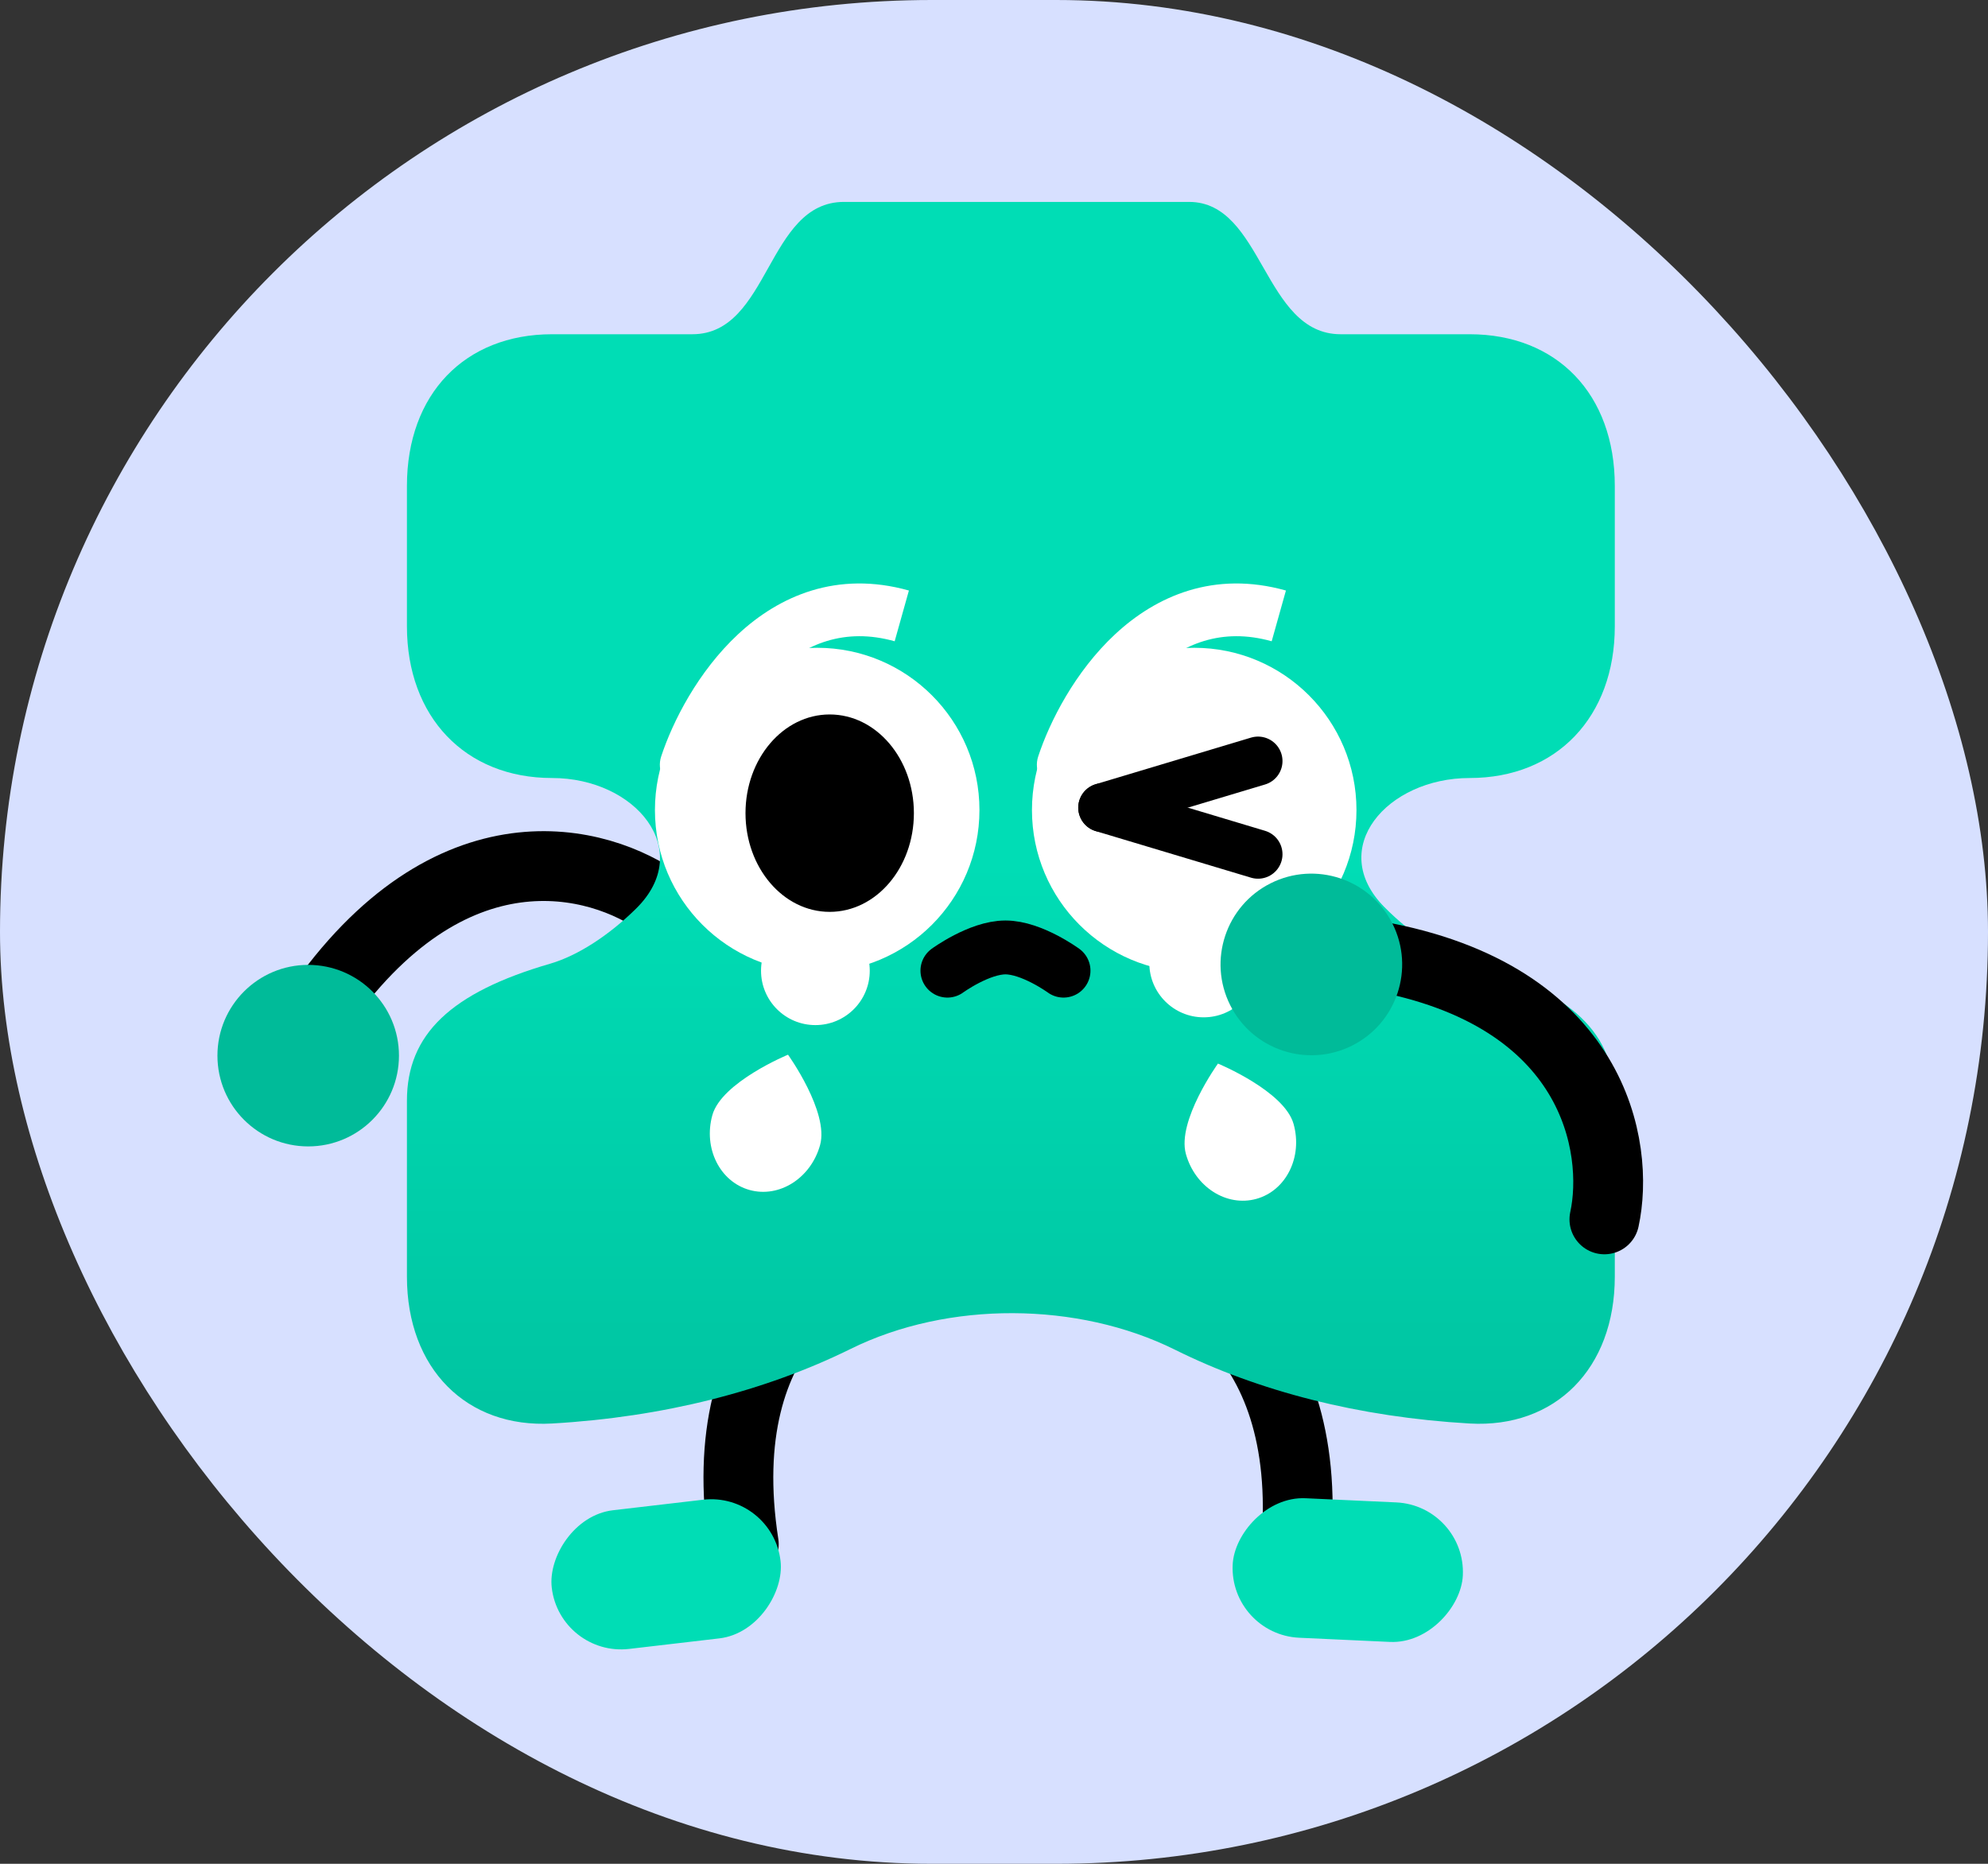 <svg width="128" height="120" viewBox="0 0 128 120" fill="none" xmlns="http://www.w3.org/2000/svg">
<rect x="0" y="0" width="128" height="120" fill="#333333" stroke="none"/>
<rect width="128" height="120" rx="60" fill="#D7E0FF"/>
<defs>
<linearGradient id="paint0_linear_676_13" x1="65.086" y1="55.513" x2="65.086" y2="100.423" gradientUnits="userSpaceOnUse">
<stop stop-color="#00DDB5"/>
<stop offset="1" stop-color="#00BE9C"/>
</linearGradient>
</defs>
<path d="M70.83 80.999C75.537 81.217 84.651 85.238 83.449 99.584" stroke="black" stroke-width="4.495" stroke-linecap="round"/>
<path d="M42.98 58.469C39.313 55.51 29.825 52.475 21.21 64.008" stroke="black" stroke-width="4.495" stroke-linecap="round"/>
<path d="M59.176 80C54.496 80.546 45.686 85.196 47.89 99.422" stroke="black" stroke-width="4.495" stroke-linecap="round"/>
<rect width="14.835" height="8.991" rx="4.495" transform="matrix(-0.999 -0.046 -0.046 0.999 94.394 96.939)" fill="#00DDB5"/>
<rect width="14.835" height="8.991" rx="4.495" transform="matrix(-0.993 0.116 0.116 0.993 49.735 96.037)" fill="#00DDB5"/>
<circle cx="5.844" cy="5.844" r="5.844" transform="matrix(1 0 0 -1 14 73.811)" fill="#00BB99"/>
<path d="M26.201 70.872C26.201 66.612 29.004 63.911 35.442 62.041C37.216 61.521 39.226 60.207 40.958 58.497C44.777 54.728 40.912 50.092 35.546 50.092C29.939 50.092 26.201 46.144 26.201 40.326V31.286C26.201 25.364 29.939 21.52 35.546 21.52H44.579C49.563 21.52 49.355 13 54.339 13H76.56C81.336 13 81.336 21.52 86.32 21.52H94.626C100.233 21.52 103.971 25.364 103.971 31.286V40.326C103.971 46.144 100.233 50.092 94.626 50.092C89.314 50.092 85.392 54.616 89.127 58.394C90.866 60.154 92.92 61.511 94.73 62.041C101.272 63.911 103.971 66.508 103.971 70.872V82.197C103.971 88.12 100.13 91.964 94.626 91.652C87.489 91.239 81.056 89.585 75.65 86.9C69.397 83.796 61.046 83.751 54.787 86.841C49.279 89.561 42.735 91.236 35.546 91.652C30.042 91.964 26.201 88.12 26.201 82.197V70.872Z" fill="url(#paint0_linear_676_13)"/>
<path d="M66.845 48.708C66.553 49.598 67.038 50.557 67.928 50.849C68.818 51.141 69.777 50.657 70.069 49.767L66.845 48.708ZM70.069 49.767C70.681 47.903 72.056 45.23 74.111 43.318C76.108 41.46 78.65 40.382 81.879 41.288L82.796 38.021C78.162 36.721 74.44 38.378 71.8 40.834C69.218 43.236 67.584 46.458 66.845 48.708L70.069 49.767Z" fill="white"/>
<circle cx="76.891" cy="52.155" r="10.447" transform="rotate(180 76.891 52.155)" fill="white"/>
<path d="M42.57 48.708C42.278 49.598 42.762 50.557 43.652 50.849C44.543 51.141 45.501 50.657 45.794 49.767L42.57 48.708ZM45.794 49.767C46.406 47.903 47.781 45.23 49.836 43.318C51.833 41.46 54.375 40.382 57.604 41.288L58.521 38.021C53.887 36.721 50.164 38.378 47.525 40.834C44.943 43.236 43.309 46.458 42.57 48.708L45.794 49.767Z" fill="white"/>
<circle cx="52.616" cy="52.155" r="10.447" transform="rotate(180 52.616 52.155)" fill="white"/>
<ellipse cx="52.5" cy="62.5" rx="3.5" ry="3.5" transform="rotate(180 52.5 62.5)" fill="white"/>
<ellipse cx="3.5" cy="3.5" rx="3.5" ry="3.5" transform="matrix(1 1.74846e-07 1.74846e-07 -1 74 65.5)" fill="white"/>
<path d="M103.301 78.509C104.3 73.904 102.754 64.062 88.582 61.539" stroke="black" stroke-width="4.495" stroke-linecap="round"/>
<circle cx="5.844" cy="5.844" r="5.844" transform="matrix(0.449 0.894 0.894 -0.449 76.585 59.495)" fill="#00BB99"/>
<path d="M81 49L71 52" stroke="black" stroke-width="3.15" stroke-linecap="round"/>
<path d="M81 55L71 52" stroke="black" stroke-width="3.15" stroke-linecap="round"/>
<path d="M45.866 71.798C45.274 73.926 46.346 76.083 48.261 76.616C50.176 77.149 52.209 75.856 52.801 73.728C53.393 71.6 50.737 67.906 50.737 67.906C50.737 67.906 46.459 69.67 45.866 71.798Z" fill="white"/>
<path d="M83.29 72.37C83.882 74.498 82.81 76.655 80.895 77.188C78.98 77.721 76.948 76.428 76.356 74.3C75.763 72.173 78.42 68.478 78.42 68.478C78.42 68.478 82.698 70.243 83.29 72.37Z" fill="white"/>
<ellipse cx="5.421" cy="6.355" rx="5.421" ry="6.355" transform="matrix(-1 0 0 1 58.842 46)" fill="black"/>
<path d="M68.477 62.495C68.477 62.495 66.43 61 64.739 61C63.047 61 61 62.495 61 62.495" stroke="black" stroke-width="3.468" stroke-linecap="round"/>
</svg>
